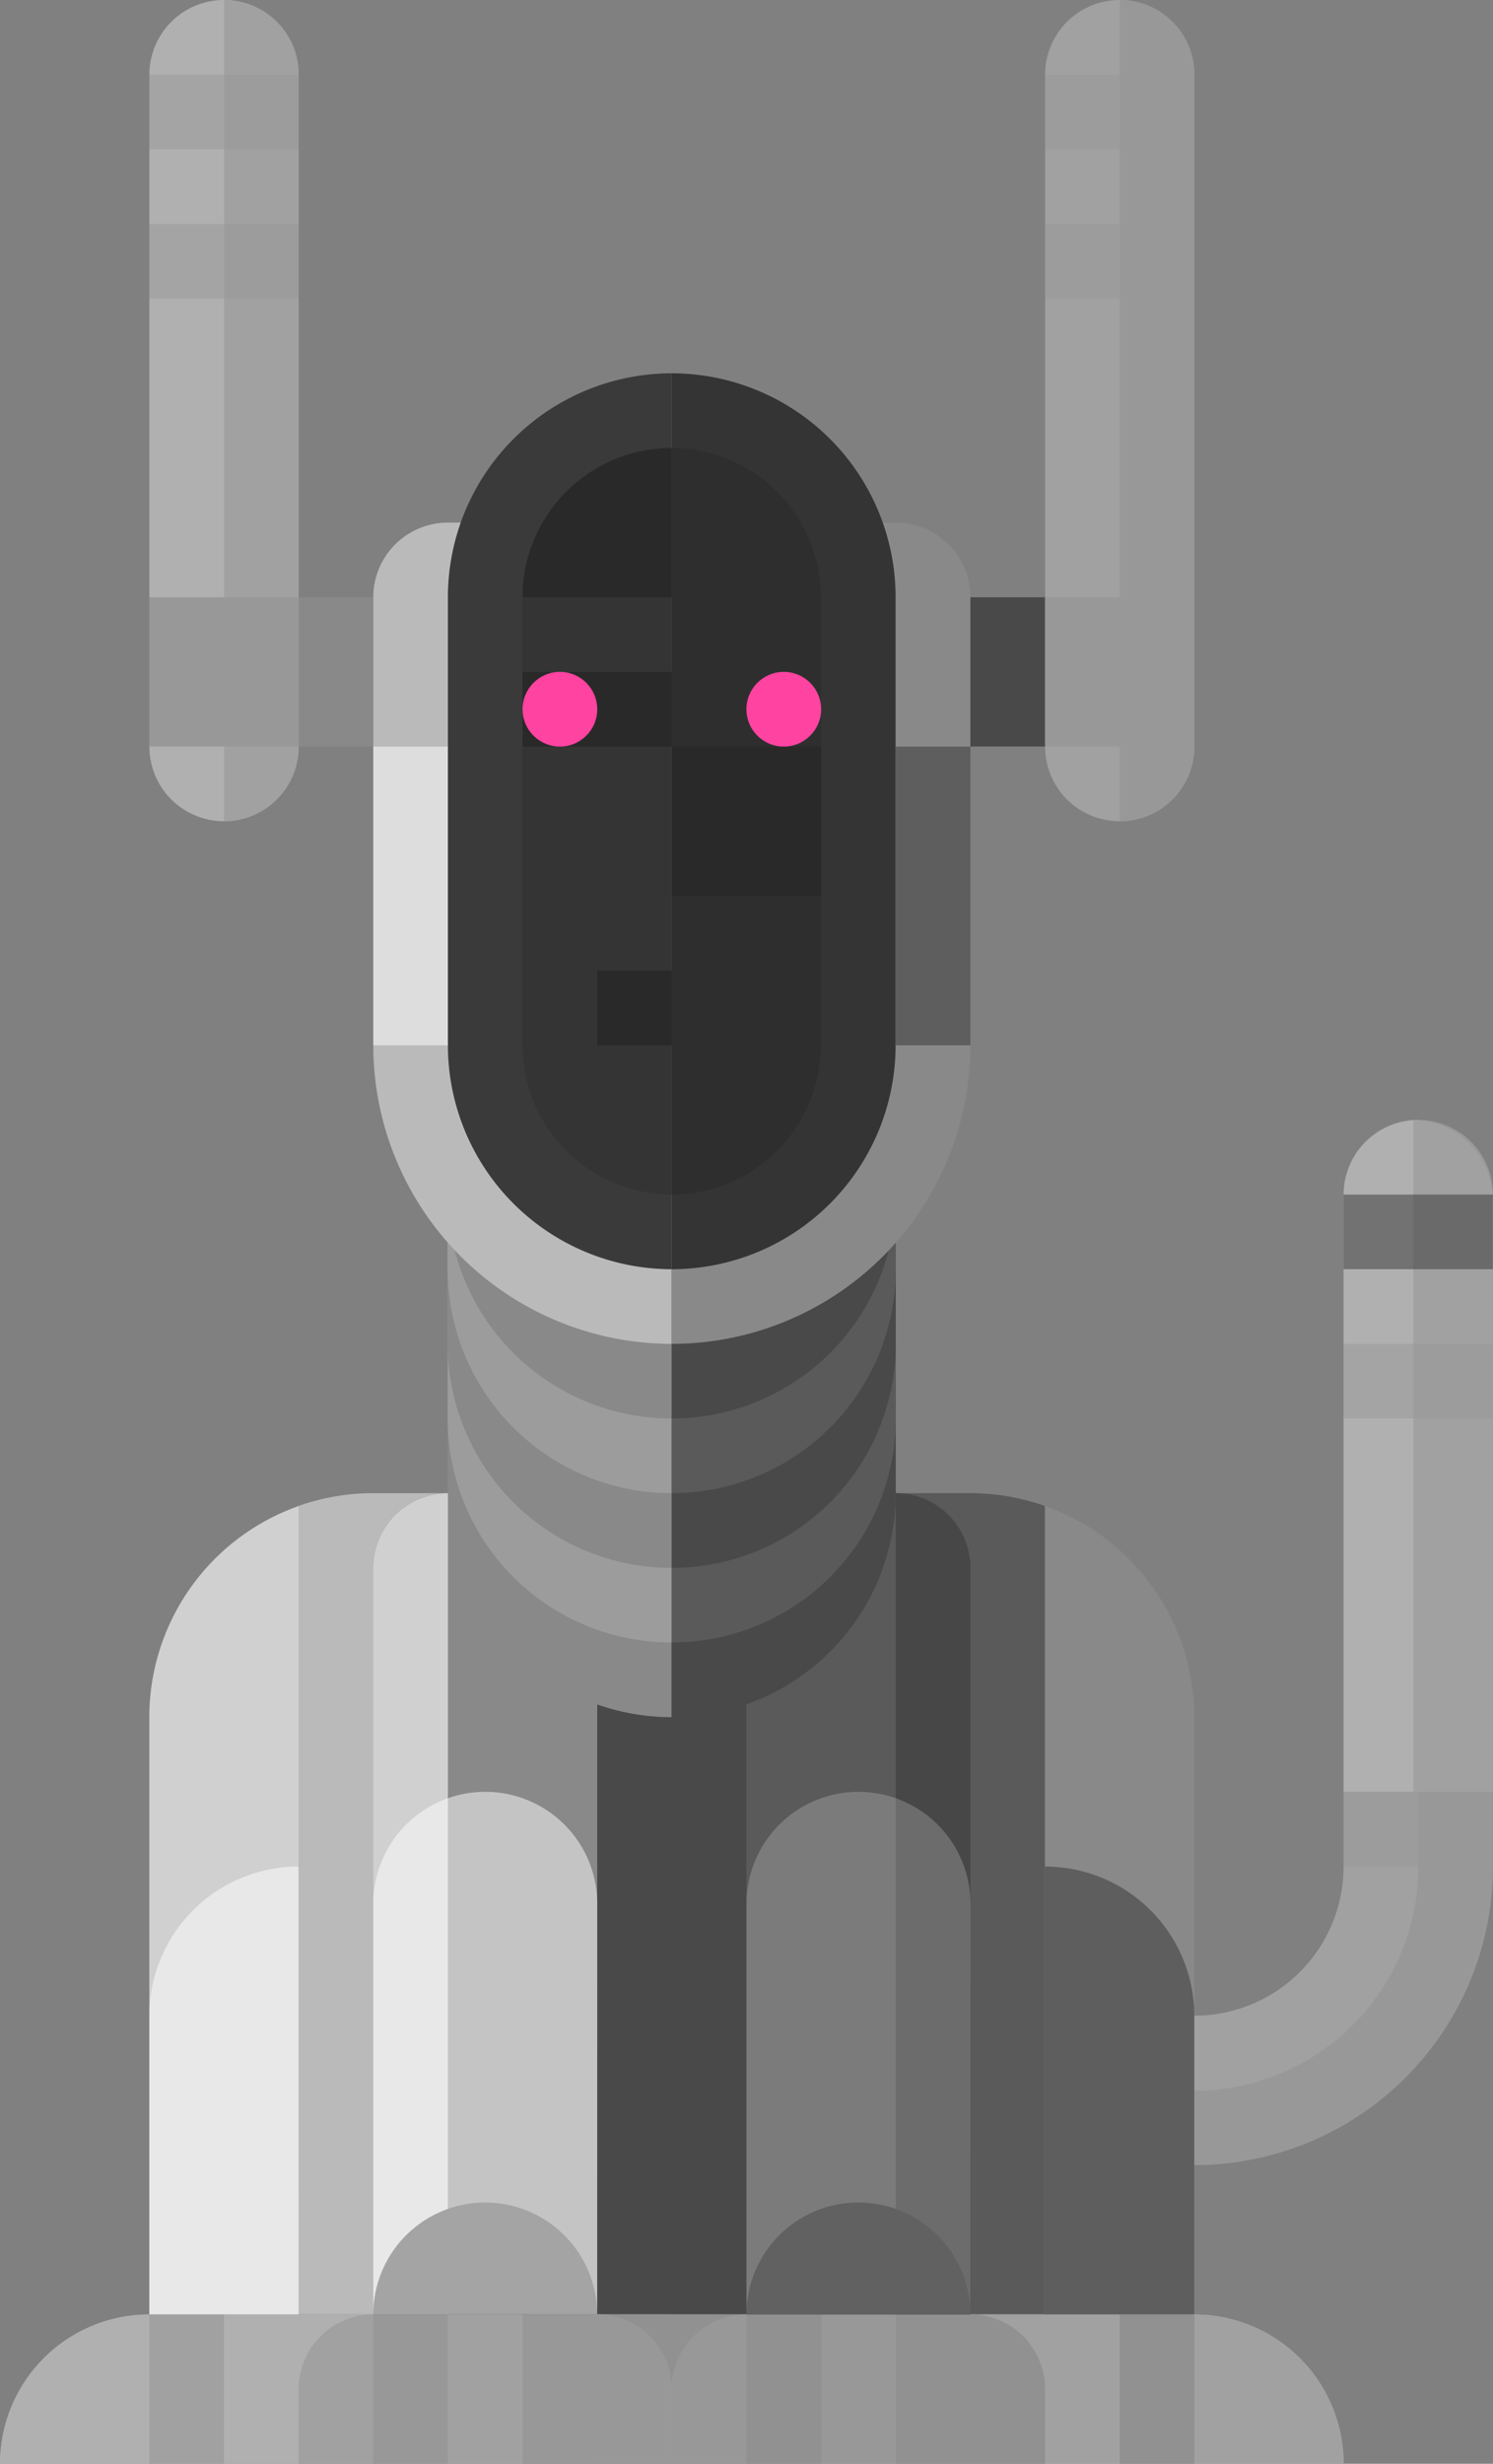 <svg xmlns="http://www.w3.org/2000/svg" viewBox="-0.006 -0 177.851 293.43"><rect x="-0.006" y="-0" width="177.851" height="293.43" fill="#808080" stroke="none"/><title>Depositphotos_121845536_06</title><g data-name="Layer 2"><path data-name="&lt;Path&gt;" d="M124.48 179.36v96.29h17.78v-71.14a26.68 26.68 0 0 0-17.78-25.15z" fill="#898989"/><path data-name="&lt;Path&gt;" d="M115.59 177.83H80v97.81h44.46v-96.28a26.62 26.62 0 0 0-8.87-1.53z" fill="#5a5a5a"/><path data-name="&lt;Path&gt;" d="M44.46 177.83a26.62 26.62 0 0 0-8.89 1.52v96.29H80v-97.81z" fill="#bababa"/><path data-name="&lt;Path&gt;" d="M17.78 204.51v71.13h17.79v-96.28a26.68 26.68 0 0 0-17.79 25.15z" fill="#d0d0d0"/><path data-name="&lt;Rectangle&gt;" fill="#494949" d="M71.13 195.62h17.78v80.03H71.13z"/><path data-name="&lt;Path&gt;" d="M160.05 293.43H0a17.78 17.78 0 0 1 17.78-17.78h124.49a17.78 17.78 0 0 1 17.78 17.78z" fill="#b0b0b0"/><path data-name="&lt;Rectangle&gt;" d="M53.35 177.83h17.78v97.81H44.46v-88.91a8.89 8.89 0 0 1 8.89-8.9z" fill="#898989"/><path data-name="&lt;Rectangle&gt;" d="M115.59 275.65H88.91v-97.81h17.79a8.89 8.89 0 0 1 8.89 8.89v88.92z" fill="#5a5a5a"/><path data-name="&lt;Rectangle&gt;" fill="#919191" d="M71.13 275.64h17.78v17.78H71.13z"/><path data-name="&lt;Path&gt;" d="M142.27 275.64H88.92v17.78h71.13a17.78 17.78 0 0 0-17.78-17.78z" fill="#a1a1a1"/><path data-name="&lt;Path&gt;" d="M80 204.51a26.68 26.68 0 0 1-26.68-26.68v-53.35H80z" fill="#898989"/><path data-name="&lt;Path&gt;" d="M80 204.51v-80h26.7v53.35A26.68 26.68 0 0 1 80 204.51z" fill="#494949"/><path data-name="&lt;Path&gt;" d="M80 195.62a26.68 26.68 0 0 1-26.68-26.68v-53.35H80z" fill="#9c9c9c"/><path data-name="&lt;Path&gt;" d="M80 195.62v-80h26.7v53.35A26.68 26.68 0 0 1 80 195.62z" fill="#5a5a5a"/><path data-name="&lt;Path&gt;" d="M80 186.73a26.68 26.68 0 0 1-26.68-26.68V106.7H80z" fill="#898989"/><path data-name="&lt;Path&gt;" d="M80 186.73v-80h26.7v53.35A26.68 26.68 0 0 1 80 186.73z" fill="#494949"/><path data-name="&lt;Path&gt;" d="M80 177.83a26.68 26.68 0 0 1-26.68-26.68V97.81H80z" fill="#9c9c9c"/><path data-name="&lt;Path&gt;" d="M80 177.83v-80h26.7v53.35A26.68 26.68 0 0 1 80 177.83z" fill="#5a5a5a"/><path data-name="&lt;Path&gt;" d="M80 168.94a26.68 26.68 0 0 1-26.68-26.68V88.92H80z" fill="#898989"/><path data-name="&lt;Path&gt;" d="M80 168.94v-80h26.7v53.35A26.68 26.68 0 0 1 80 168.94z" fill="#494949"/><path data-name="&lt;Path&gt;" d="M53.35 62.24a8.89 8.89 0 0 0-8.89 8.89v53.35A35.57 35.57 0 0 0 80 160.05V62.24z" fill="#bababa"/><path data-name="&lt;Path&gt;" d="M115.59 124.48V71.13a8.89 8.89 0 0 0-8.89-8.89H80v97.81a35.57 35.57 0 0 0 35.59-35.57z" fill="#898989"/><path data-name="&lt;Rectangle&gt;" fill="#898989" d="M35.57 71.13h8.89v17.78h-8.89z"/><path data-name="&lt;Rectangle&gt;" fill="#494949" d="M115.59 71.13h8.89v17.78h-8.89z"/><path data-name="&lt;Path&gt;" d="M133.38 97.81a8.89 8.89 0 0 1-8.89-8.89v-80A8.89 8.89 0 0 1 133.38 0a8.89 8.89 0 0 1 8.89 8.89v80a8.89 8.89 0 0 1-8.89 8.92z" fill="#a1a1a1"/><path data-name="&lt;Path&gt;" d="M26.68 97.81a8.89 8.89 0 0 0 8.89-8.89v-80A8.89 8.89 0 0 0 26.68 0a8.89 8.89 0 0 0-8.89 8.89v80a8.89 8.89 0 0 0 8.89 8.92z" fill="#b0b0b0"/><path data-name="&lt;Path&gt;" d="M168.35 133.4a9.09 9.09 0 0 0-8.3 9.18v79.72a17.78 17.78 0 0 1-17.78 17.78v17.78a35.57 35.57 0 0 0 35.57-35.57v-80a8.89 8.89 0 0 0-9.49-8.89z" fill="#989898"/><path data-name="&lt;Path&gt;" d="M80 44.46v106.7a26.68 26.68 0 0 0 26.68-26.68V71.13A26.68 26.68 0 0 0 80 44.46z" fill="#343434"/><path data-name="&lt;Path&gt;" d="M53.35 71.13v53.35A26.68 26.68 0 0 0 80 151.16V44.46a26.68 26.68 0 0 0-26.65 26.67z" fill="#3a3a3a"/><path data-name="&lt;Path&gt;" d="M80 53.35v88.92a17.8 17.8 0 0 0 17.78-17.78V71.13A17.8 17.8 0 0 0 80 53.35z" fill="#292929" opacity=".5"/><path data-name="&lt;Path&gt;" d="M62.24 71.13v53.35A17.8 17.8 0 0 0 80 142.27V53.35a17.8 17.8 0 0 0-17.76 17.78z" fill="#343434"/><path data-name="&lt;Path&gt;" d="M80 71.13H62.24A17.78 17.78 0 0 1 80 53.35z" fill="#292929"/><path data-name="&lt;Rectangle&gt;" fill="#292929" d="M80.03 88.92h17.78v17.78H80.03z"/><path data-name="&lt;Rectangle&gt;" fill="#292929" d="M62.24 80.03h17.78v8.89H62.24z"/><path data-name="&lt;Rectangle&gt;" fill="#292929" d="M71.13 115.59h8.89v8.89h-8.89z"/><path data-name="&lt;Rectangle&gt;" fill="#fff" opacity=".5" d="M44.46 88.92h8.89v35.57h-8.89z"/><path data-name="&lt;Rectangle&gt;" fill="#343434" opacity=".5" d="M106.7 88.92h8.89v35.57h-8.89z"/><path data-name="&lt;Path&gt;" d="M26.68 97.81V0a8.89 8.89 0 0 1 8.89 8.89v80a8.89 8.89 0 0 1-8.89 8.92z" fill="#a1a1a1"/><path data-name="&lt;Path&gt;" d="M133.38 97.81V0a8.89 8.89 0 0 1 8.89 8.89v80a8.89 8.89 0 0 1-8.89 8.92z" fill="#989898"/><path data-name="&lt;Path&gt;" d="M168.94 213.4h-8.89v-71.13a8.89 8.89 0 0 1 8.89-8.89z" fill="#b0b0b0"/><path data-name="&lt;Path&gt;" d="M160.05 213.4v8.89a17.78 17.78 0 0 1-17.78 17.78V249a26.68 26.68 0 0 0 26.68-26.68v-8.92z" fill="#a1a1a1"/><path data-name="&lt;Path&gt;" d="M177.83 213.4h-9.48v-80a9.48 9.48 0 0 1 9.48 9.48z" fill="#a1a1a1"/><path data-name="&lt;Rectangle&gt;" fill="#343434" opacity=".5" d="M160.05 142.27h17.78v8.89h-17.78z"/><path data-name="&lt;Rectangle&gt;" fill="#989898" opacity=".5" d="M160.05 160.05h17.78v8.89h-17.78z"/><path data-name="&lt;Rectangle&gt;" fill="#989898" opacity=".5" d="M160.05 213.4h17.78v8.89h-17.78z"/><path data-name="&lt;Rectangle&gt;" fill="#989898" opacity=".5" d="M124.48 8.89h17.78v8.89h-17.78z"/><path data-name="&lt;Rectangle&gt;" fill="#989898" opacity=".5" d="M17.78 8.89h17.78v8.89H17.78z"/><path data-name="&lt;Rectangle&gt;" fill="#989898" opacity=".5" d="M17.78 26.68h17.78v8.89H17.78z"/><path data-name="&lt;Rectangle&gt;" fill="#989898" opacity=".5" d="M124.48 26.68h17.78v8.89h-17.78z"/><path data-name="&lt;Rectangle&gt;" fill="#989898" d="M17.78 71.13h17.78v17.78H17.78z"/><path data-name="&lt;Rectangle&gt;" fill="#989898" d="M124.48 71.13h17.78v17.78h-17.78z"/><path data-name="&lt;Rectangle&gt;" d="M44.46 275.64h26.67a8.89 8.89 0 0 1 8.87 8.9v8.89H35.57v-8.89a8.89 8.89 0 0 1 8.89-8.9z" fill="#a1a1a1"/><path data-name="&lt;Rectangle&gt;" d="M88.92 275.64h26.68a8.89 8.89 0 0 1 8.89 8.89v8.89H80v-8.89a8.89 8.89 0 0 1 8.92-8.89z" fill="#989898"/><path data-name="&lt;Rectangle&gt;" d="M62.24 275.64h8.89a8.89 8.89 0 0 1 8.87 8.9v8.89H62.24v-17.79z" fill="#989898"/><path data-name="&lt;Rectangle&gt;" d="M106.7 275.64h8.89a8.89 8.89 0 0 1 8.89 8.89v8.89H106.7v-17.78z" fill="#919191"/><path data-name="&lt;Rectangle&gt;" fill="#989898" d="M44.46 275.64h8.89v17.78h-8.89z"/><path data-name="&lt;Rectangle&gt;" fill="#919191" d="M88.92 275.64h8.89v17.78h-8.89z"/><path data-name="&lt;Path&gt;" d="M0 293.43h17.78v-17.79A17.78 17.78 0 0 0 0 293.43z" fill="#b0b0b0"/><path data-name="&lt;Rectangle&gt;" fill="#a1a1a1" d="M17.78 275.64h8.89v17.78h-8.89z"/><path data-name="&lt;Rectangle&gt;" fill="#919191" d="M133.38 275.64h8.89v17.78h-8.89z"/><path data-name="&lt;Path&gt;" d="M35.57 275.64H17.78v-35.56a17.78 17.78 0 0 1 17.78-17.78z" fill="#fff" opacity=".5"/><path data-name="&lt;Path&gt;" d="M124.48 275.64h17.78v-35.56a17.78 17.78 0 0 0-17.78-17.78z" fill="#343434" opacity=".5"/><path data-name="&lt;Path&gt;" d="M53.35 275.64h-8.89v-88.91a8.89 8.89 0 0 1 8.89-8.89z" fill="#d0d0d0"/><path data-name="&lt;Path&gt;" d="M57.8 262.31a13.34 13.34 0 0 0-13.34 13.34h26.67a13.34 13.34 0 0 0-13.33-13.34z" fill="#494949"/><path data-name="&lt;Path&gt;" d="M71.13 275.64H44.46v-48.9A13.34 13.34 0 0 1 57.8 213.4a13.34 13.34 0 0 1 13.34 13.34z" fill="#fff" opacity=".5"/><path data-name="&lt;Path&gt;" d="M115.59 275.64h-8.89v-97.81a8.89 8.89 0 0 1 8.89 8.89z" fill="#343434" opacity=".5"/><path data-name="&lt;Path&gt;" d="M102.25 262.31a13.34 13.34 0 0 0-13.34 13.34h26.68a13.34 13.34 0 0 0-13.34-13.34z" fill="#3a3a3a"/><path data-name="&lt;Path&gt;" d="M115.59 275.64H88.92v-48.9a13.34 13.34 0 0 1 13.34-13.34 13.34 13.34 0 0 1 13.34 13.34z" fill="#fff" opacity=".2"/><circle data-name="&lt;Path&gt;" cx="66.69" cy="84.47" r="4.45" fill="#ff43a0"/><circle data-name="&lt;Path&gt;" cx="93.36" cy="84.47" r="4.45" fill="#ff43a0"/></g></svg>